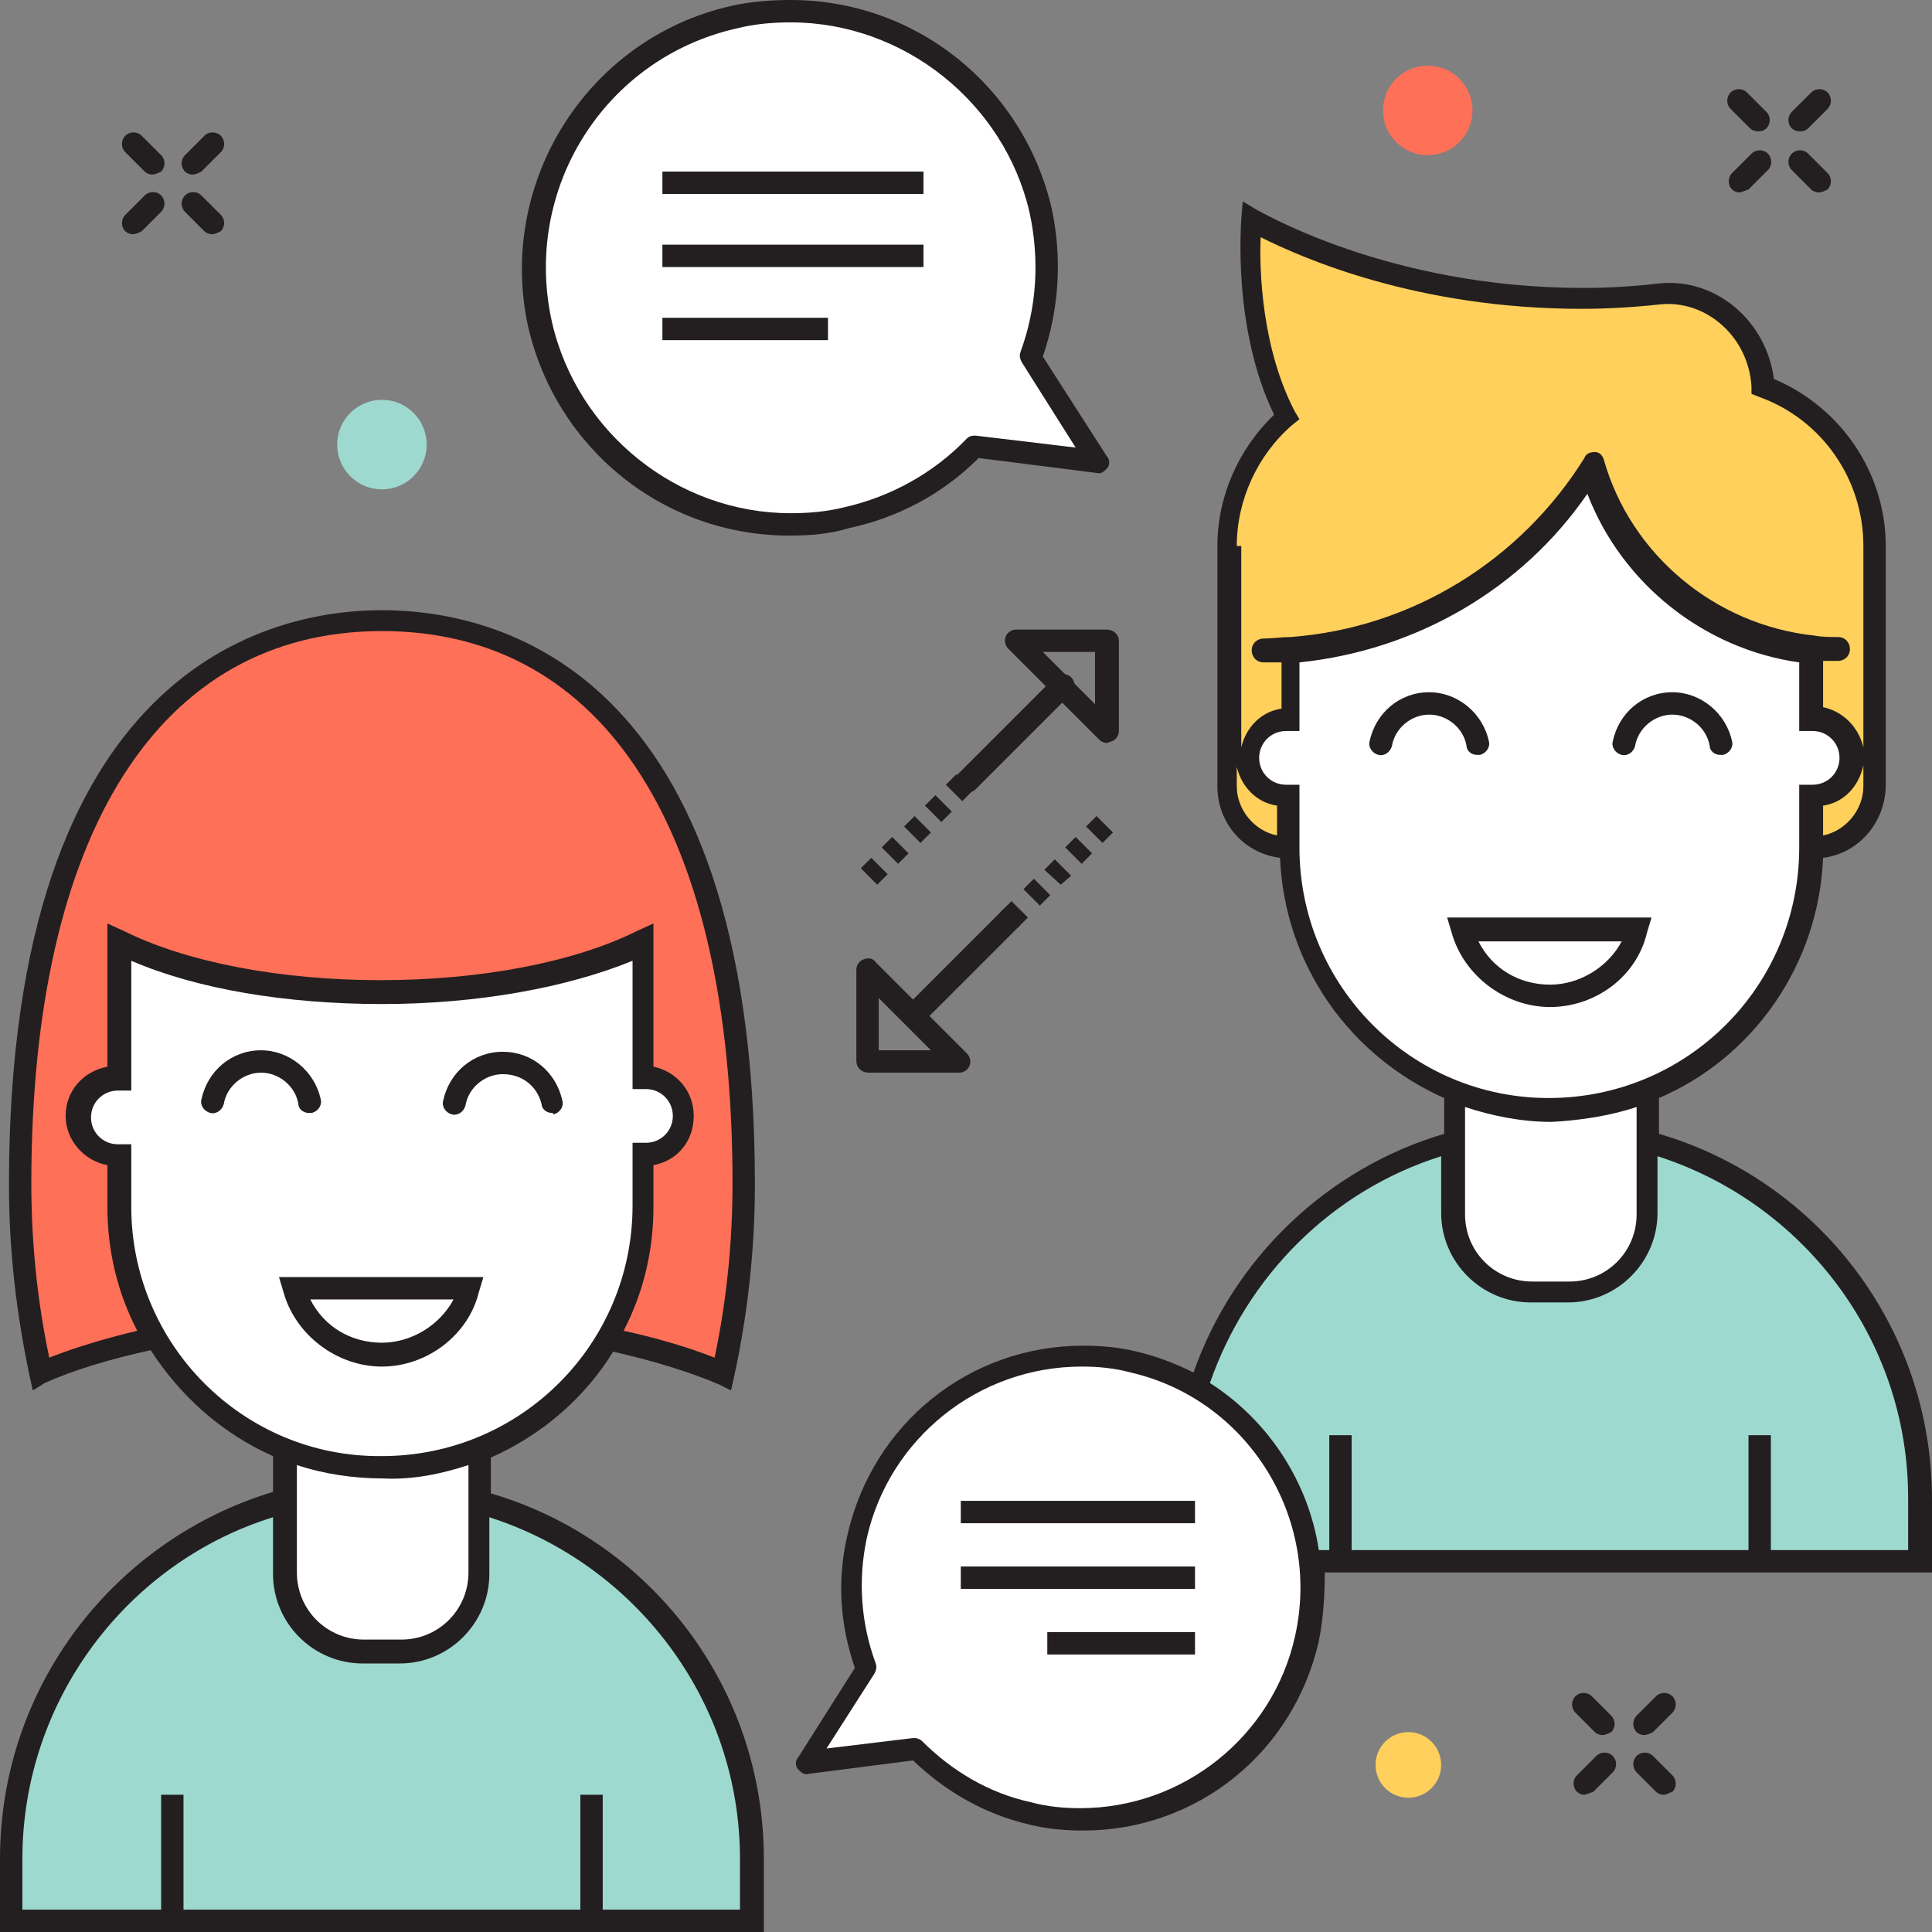 <?xml version="1.0" encoding="utf-8"?>
<!-- Generator: Adobe Illustrator 21.1.0, SVG Export Plug-In . SVG Version: 6.00 Build 0)  -->
<svg version="1.1" id="Layer_1" xmlns="http://www.w3.org/2000/svg" xmlns:xlink="http://www.w3.org/1999/xlink" x="0px" y="0px"
	 viewBox="0 0 129.5 129.5" style="enable-background:new 0 0 129.5 129.5;" xml:space="preserve">
<rect x="0" y="0" width="129.5" height="129.5" fill="#808080" stroke="none"/>
<style type="text/css">
	.st0{fill:#231F20;}
	.st1{fill:#9ED9CF;}
	.st2{fill:#FF7058;}
	.st3{fill:#FFD05B;}
	.st4{fill:#FFFFFF;}
</style>
<g>
	<path class="st0" d="M120.6,8.8c-0.2,0-0.4-0.1-0.5-0.2c-0.3-0.3-0.3-0.8,0-1.1l1.3-1.3c0.3-0.3,0.8-0.3,1.1,0
		c0.3,0.3,0.3,0.8,0,1.1l-1.3,1.3C121,8.8,120.8,8.8,120.6,8.8z"/>
	<path class="st0" d="M116.6,12.9c-0.2,0-0.4-0.1-0.5-0.2c-0.3-0.3-0.3-0.8,0-1.1l1.3-1.3c0.3-0.3,0.8-0.3,1.1,0
		c0.3,0.3,0.3,0.8,0,1.1l-1.3,1.3C116.9,12.8,116.7,12.9,116.6,12.9z"/>
	<path class="st0" d="M121.9,12.9c-0.2,0-0.4-0.1-0.5-0.2l-1.3-1.3c-0.3-0.3-0.3-0.8,0-1.1c0.3-0.3,0.8-0.3,1.1,0l1.3,1.3
		c0.3,0.3,0.3,0.8,0,1.1C122.3,12.8,122.1,12.9,121.9,12.9z"/>
	<path class="st0" d="M117.8,8.8c-0.2,0-0.4-0.1-0.5-0.2L116,7.3c-0.3-0.3-0.3-0.8,0-1.1c0.3-0.3,0.8-0.3,1.1,0l1.3,1.3
		c0.3,0.3,0.3,0.8,0,1.1C118.2,8.8,118,8.8,117.8,8.8z"/>
	<path class="st0" d="M12.9,11.7c-0.2,0-0.4-0.1-0.5-0.2c-0.3-0.3-0.3-0.8,0-1.1l1.3-1.3c0.3-0.3,0.8-0.3,1.1,0
		c0.3,0.3,0.3,0.8,0,1.1l-1.3,1.3C13.3,11.6,13.1,11.7,12.9,11.7z"/>
	<path class="st0" d="M8.9,15.7c-0.2,0-0.4-0.1-0.5-0.2c-0.3-0.3-0.3-0.8,0-1.1l1.3-1.3c0.3-0.3,0.8-0.3,1.1,0
		c0.3,0.3,0.3,0.8,0,1.1l-1.3,1.3C9.3,15.6,9.1,15.7,8.9,15.7z"/>
	<path class="st0" d="M14.2,15.7c-0.2,0-0.4-0.1-0.5-0.2l-1.3-1.3c-0.3-0.3-0.3-0.8,0-1.1c0.3-0.3,0.8-0.3,1.1,0l1.3,1.3
		c0.3,0.3,0.3,0.8,0,1.1C14.6,15.6,14.4,15.7,14.2,15.7z"/>
	<path class="st0" d="M10.2,11.7c-0.2,0-0.4-0.1-0.5-0.2l-1.3-1.3c-0.3-0.3-0.3-0.8,0-1.1c0.3-0.3,0.8-0.3,1.1,0l1.3,1.3
		c0.3,0.3,0.3,0.8,0,1.1C10.6,11.6,10.4,11.7,10.2,11.7z"/>
	<path class="st0" d="M110.2,116.3c-0.2,0-0.4-0.1-0.5-0.2c-0.3-0.3-0.3-0.8,0-1.1l1.3-1.3c0.3-0.3,0.8-0.3,1.1,0
		c0.3,0.3,0.3,0.8,0,1.1l-1.3,1.3C110.6,116.2,110.4,116.3,110.2,116.3z"/>
	<path class="st0" d="M106.2,120.3c-0.2,0-0.4-0.1-0.5-0.2c-0.3-0.3-0.3-0.8,0-1.1l1.3-1.3c0.3-0.3,0.8-0.3,1.1,0
		c0.3,0.3,0.3,0.8,0,1.1l-1.3,1.3C106.5,120.2,106.3,120.3,106.2,120.3z"/>
	<path class="st0" d="M111.5,120.3c-0.2,0-0.4-0.1-0.5-0.2l-1.3-1.3c-0.3-0.3-0.3-0.8,0-1.1c0.3-0.3,0.8-0.3,1.1,0l1.3,1.3
		c0.3,0.3,0.3,0.8,0,1.1C111.8,120.2,111.7,120.3,111.5,120.3z"/>
	<path class="st0" d="M107.4,116.3c-0.2,0-0.4-0.1-0.5-0.2l-1.3-1.3c-0.3-0.3-0.3-0.8,0-1.1c0.3-0.3,0.8-0.3,1.1,0l1.3,1.3
		c0.3,0.3,0.3,0.8,0,1.1C107.8,116.2,107.6,116.3,107.4,116.3z"/>
	<path class="st0" d="M58.8,59.3l-1.1-1.1l0.7-0.7l1.1,1.1L58.8,59.3z M60.2,57.9l-1.1-1.1l0.7-0.7l1.1,1.1L60.2,57.9z M61.7,56.5
		l-1.1-1.1l0.7-0.7l1.1,1.1L61.7,56.5z M63.1,55.1L62,54l0.7-0.7l1.1,1.1L63.1,55.1z M64.5,53.7l-1.1-1.1l0.7-0.7l1.1,1.1L64.5,53.7
		z"/>
	<path class="st0" d="M64.7,53.2c-0.2,0-0.4-0.1-0.5-0.2c-0.3-0.3-0.3-0.8,0-1.1l6.5-6.5c0.3-0.3,0.8-0.3,1.1,0
		c0.3,0.3,0.3,0.8,0,1.1l-6.5,6.5C65,53.1,64.9,53.2,64.7,53.2z"/>
	<path class="st0" d="M74.2,49.8c-0.2,0-0.4-0.1-0.5-0.2l-6.1-6.1c-0.2-0.2-0.3-0.5-0.2-0.8c0.1-0.3,0.4-0.5,0.7-0.5h6.1
		c0.4,0,0.8,0.3,0.8,0.8V49c0,0.3-0.2,0.6-0.5,0.7C74.4,49.7,74.3,49.8,74.2,49.8z M69.9,43.7l3.5,3.5v-3.5H69.9z"/>
	<path class="st0" d="M68.2,62.2l-1.1-1.1l0.7-0.7l1.1,1.1L68.2,62.2z M69.7,60.7l-1.1-1.1l0.7-0.7l1.1,1.1L69.7,60.7z M71.1,59.3
		L70,58.3l0.7-0.7l1.1,1.1L71.1,59.3z M72.5,57.9l-1.1-1.1l0.7-0.7l1.1,1.1L72.5,57.9z M73.9,56.5l-1.1-1.1l0.7-0.7l1.1,1.1
		L73.9,56.5z"/>
	<path class="st0" d="M61.2,68.8c-0.2,0-0.4-0.1-0.5-0.2c-0.3-0.3-0.3-0.8,0-1.1l6.5-6.5c0.3-0.3,0.8-0.3,1.1,0
		c0.3,0.3,0.3,0.8,0,1.1l-6.5,6.5C61.6,68.8,61.4,68.8,61.2,68.8z"/>
	<path class="st0" d="M64.3,71.9h-6.1c-0.4,0-0.8-0.3-0.8-0.8V65c0-0.3,0.2-0.6,0.5-0.7c0.3-0.1,0.6-0.1,0.8,0.2l6.1,6.1
		c0.2,0.2,0.3,0.5,0.2,0.8C64.9,71.7,64.6,71.9,64.3,71.9z M58.9,70.4h3.5l-3.5-3.5V70.4z"/>
	<circle class="st1" cx="25.6" cy="29.8" r="3"/>
	<circle class="st2" cx="95.7" cy="7.4" r="3"/>
	<circle class="st3" cx="94.4" cy="118.3" r="2.2"/>
	<path class="st1" d="M128.8,104.7v-4.2c0-13.7-11.1-24.8-24.8-24.8h0c-13.7,0-24.8,11.1-24.8,24.8v4.2H128.8z"/>
	<path class="st4" d="M110.4,69.7H97.4v11.7c0,2.9,2.4,5.3,5.3,5.3h2.5c2.9,0,5.3-2.4,5.3-5.3V69.7z"/>
	<path class="st3" d="M118.2,25.9c-0.3-3.7-3.4-6.5-6.9-6.2c-16.4,1.6-27.4-5.1-27.4-5.1s-0.6,7.5,2.4,13.2c-2.5,2.1-4,5.2-4,8.7
		v16.1c0,2.3,1.9,4.2,4.2,4.2h35.1c2.3,0,4.2-1.9,4.2-4.2V36.6C125.6,31.7,122.5,27.5,118.2,25.9z"/>
	<path class="st4" d="M121.6,48.2h-0.2v-4.6c-7.1-0.7-12.9-5.7-14.8-12.4c-4.3,7-11.7,11.8-20.3,12.4v4.5h-0.2
		c-1.4,0-2.6,1.1-2.6,2.6c0,1.4,1.1,2.6,2.6,2.6h0.2v3.5c0,9.7,7.9,17.5,17.5,17.5c9.7,0,17.5-7.9,17.5-17.5v-3.5h0.2
		c1.4,0,2.6-1.1,2.6-2.6C124.2,49.3,123,48.2,121.6,48.2z"/>
	<path class="st0" d="M115.3,50.6c-0.4,0-0.7-0.3-0.7-0.6c-0.2-1.2-1.3-2.1-2.5-2.1c-1.2,0-2.3,0.9-2.5,2.1
		c-0.1,0.4-0.5,0.7-0.9,0.6c-0.4-0.1-0.7-0.5-0.6-0.9c0.4-1.9,2-3.3,4-3.3c1.9,0,3.6,1.4,4,3.3c0.1,0.4-0.2,0.8-0.6,0.9
		C115.4,50.6,115.3,50.6,115.3,50.6z"/>
	<path class="st0" d="M99,50.6c-0.4,0-0.7-0.3-0.7-0.6c-0.2-1.2-1.3-2.1-2.5-2.1c-1.2,0-2.3,0.9-2.5,2.1c-0.1,0.4-0.5,0.7-0.9,0.6
		c-0.4-0.1-0.7-0.5-0.6-0.9c0.4-1.9,2-3.3,4-3.3c1.9,0,3.6,1.4,4,3.3c0.1,0.4-0.2,0.8-0.6,0.9C99.1,50.6,99,50.6,99,50.6z"/>
	<path class="st0" d="M103.9,67.5c-3,0-5.8-2.1-6.6-5l-0.3-1h13.7l-0.3,1C109.7,65.5,106.9,67.5,103.9,67.5z M99.1,63.1
		c0.9,1.8,2.7,2.9,4.8,2.9c2,0,3.9-1.2,4.8-2.9H99.1z"/>
	<line class="st4" x1="117.9" y1="104.7" x2="117.9" y2="96.3"/>
	<line class="st4" x1="89.9" y1="104.7" x2="89.9" y2="96.3"/>
	<path class="st2" d="M49.9,79.3c0,4.5-0.5,8.7-1.4,12.7c-5.4-2.3-13.7-3.8-22.9-3.8S8.2,89.7,2.7,92c-0.9-4-1.4-8.2-1.4-12.7
		c0-26.8,10.9-37.8,24.3-37.8C39,41.6,49.9,52.5,49.9,79.3z"/>
	<path class="st1" d="M50.5,128.8v-4.2c0-13.7-11.1-24.8-24.8-24.8h0c-13.7,0-24.8,11.1-24.8,24.8v4.2H50.5z"/>
	<path class="st4" d="M32.1,93.7H19.1v11.7c0,2.9,2.4,5.3,5.3,5.3h2.5c2.9,0,5.3-2.4,5.3-5.3V93.7z"/>
	<path class="st4" d="M45.9,74.8c0,1.4-1.2,2.6-2.6,2.6h-0.2v3.5c0,9.7-7.8,17.5-17.5,17.5c-9.7,0-17.5-7.8-17.5-17.5v-3.5H7.9
		c-1.4,0-2.6-1.2-2.6-2.6c0-1.4,1.2-2.6,2.6-2.6h0.2v-9.1c4.1,2.1,10.4,3.4,17.5,3.4c7.1,0,13.4-1.3,17.5-3.4v9.1h0.2
		C44.7,72.3,45.9,73.4,45.9,74.8z"/>
	<path class="st0" d="M37,74.6c-0.4,0-0.7-0.3-0.7-0.6C36,72.8,35,72,33.7,72c-1.2,0-2.3,0.9-2.5,2.1c-0.1,0.4-0.5,0.7-0.9,0.6
		c-0.4-0.1-0.7-0.5-0.6-0.9c0.4-1.9,2-3.3,4-3.3s3.6,1.4,4,3.3c0.1,0.4-0.2,0.8-0.6,0.9C37.1,74.6,37,74.6,37,74.6z"/>
	<path class="st0" d="M20.7,74.6c-0.4,0-0.7-0.3-0.7-0.6c-0.2-1.2-1.3-2.1-2.5-2.1c-1.2,0-2.3,0.9-2.5,2.1c-0.1,0.4-0.5,0.7-0.9,0.6
		c-0.4-0.1-0.7-0.5-0.6-0.9c0.4-1.9,2-3.3,4-3.3c1.9,0,3.6,1.4,4,3.3c0.1,0.4-0.2,0.8-0.6,0.9C20.8,74.6,20.7,74.6,20.7,74.6z"/>
	<path class="st0" d="M25.6,91.6c-3,0-5.8-2.1-6.6-5l-0.3-1h13.7l-0.3,1C31.4,89.5,28.6,91.6,25.6,91.6z M20.8,87.1
		c0.9,1.8,2.7,2.9,4.8,2.9c2,0,3.9-1.2,4.8-2.9H20.8z"/>
	<line class="st4" x1="39.6" y1="128.8" x2="39.6" y2="120.3"/>
	<line class="st4" x1="11.6" y1="128.8" x2="11.6" y2="120.3"/>
	<path class="st0" d="M32.9,100.1v-2.4c3.4-1.5,6.3-4,8.2-7.1c2.6,0.6,5,1.3,7.1,2.2l0.8,0.4l0.2-0.9c0.9-4.1,1.4-8.5,1.4-12.9
		c0-34.8-17.5-38.5-25-38.5c-7.5,0-25,3.8-25,38.5c0,4.4,0.5,8.7,1.4,12.9l0.2,0.9L3,92.7c2-0.9,4.4-1.6,7.1-2.2
		c2,3.1,4.8,5.6,8.2,7.1v2.4C7.7,103.2,0,113,0,124.6v4.9h51.2v-4.9C51.2,113,43.5,103.2,32.9,100.1z M3.3,91
		c-0.8-3.8-1.2-7.7-1.2-11.7c0-23.5,8.6-37,23.5-37c15,0,23.5,13.5,23.5,37c0,4-0.4,7.9-1.2,11.7c-1.8-0.7-3.8-1.3-6.1-1.8
		c1.3-2.5,2-5.3,2-8.3v-2.8c1.6-0.3,2.7-1.6,2.7-3.3s-1.2-3-2.7-3.3v-9.6l-1.1,0.5c-4.2,2.1-10.5,3.3-17.2,3.3
		c-6.7,0-13-1.2-17.2-3.3l-1.1-0.5v9.6c-1.6,0.3-2.8,1.6-2.8,3.3c0,1.6,1.2,3,2.8,3.3v2.8c0,3,0.7,5.8,2,8.3
		C7.1,89.7,5.1,90.3,3.3,91z M8.8,80.9v-4.2H7.9c-1,0-1.8-0.8-1.8-1.8c0-1,0.8-1.8,1.8-1.8h0.9v-8.7c4.4,1.9,10.4,2.9,16.8,2.9
		c6.4,0,12.4-1.1,16.8-2.9V73h0.9c1,0,1.8,0.8,1.8,1.8c0,1-0.8,1.8-1.8,1.8h-0.9v4.2c0,9.3-7.5,16.8-16.8,16.8
		C16.3,97.7,8.8,90.1,8.8,80.9z M31.4,98.2v7.2c0,2.5-2,4.5-4.5,4.5h-2.5c-2.5,0-4.5-2-4.5-4.5v-7.2c1.8,0.6,3.8,0.9,5.8,0.9
		C27.6,99.2,29.6,98.8,31.4,98.2z M49.7,128h-9.3v-7.7h-1.5v7.7H12.3v-7.7h-1.5v7.7H1.5v-3.4c0-10.7,7.1-19.9,16.8-22.9v3.8
		c0,3.3,2.7,6,6,6h2.5c3.3,0,6-2.7,6-6v-3.8c9.7,3.1,16.8,12.2,16.8,22.9V128z"/>
	<path class="st4" d="M69.1,24c1.1-3,1.4-6.4,0.7-9.8c-2.1-9.3-11.3-15.1-20.6-13c-9.3,2.1-15.1,11.3-13,20.6
		c2.1,9.3,11.3,15.1,20.6,13c3.4-0.8,6.3-2.5,8.6-4.8l8.2,1L69.1,24z"/>
	<path class="st0" d="M52.9,35.9c-8.4,0-15.6-5.8-17.5-14C33.3,12.3,39.3,2.6,49,0.4C50.3,0.1,51.7,0,53,0c8.4,0,15.6,5.8,17.5,14
		c0.7,3.3,0.5,6.7-0.6,9.9l4.3,6.7c0.2,0.2,0.2,0.6,0,0.8c-0.2,0.2-0.4,0.4-0.7,0.3l-7.9-1c-2.4,2.4-5.4,4-8.7,4.7
		C55.6,35.8,54.3,35.9,52.9,35.9z M53,1.5c-1.2,0-2.4,0.1-3.6,0.4c-8.9,2-14.4,10.8-12.4,19.7c1.7,7.4,8.4,12.8,16,12.8
		c1.2,0,2.4-0.1,3.6-0.4c3.1-0.7,6-2.3,8.2-4.6c0.2-0.2,0.4-0.2,0.6-0.2l6.7,0.8l-3.6-5.7c-0.1-0.2-0.2-0.4-0.1-0.7
		c1.1-3,1.3-6.2,0.6-9.4C67.3,6.9,60.6,1.5,53,1.5z"/>
	<g>
		<line class="st4" x1="44.4" y1="12.3" x2="61.8" y2="12.3"/>
		<rect x="44.4" y="11.5" class="st0" width="17.5" height="1.5"/>
	</g>
	<g>
		<line class="st4" x1="44.4" y1="17.2" x2="61.8" y2="17.2"/>
		<rect x="44.4" y="16.4" class="st0" width="17.5" height="1.5"/>
	</g>
	<g>
		<line class="st4" x1="44.4" y1="22.1" x2="55.4" y2="22.1"/>
		<rect x="44.4" y="21.3" class="st0" width="11.1" height="1.5"/>
	</g>
	<path class="st4" d="M57.9,111.8c-1-2.7-1.3-5.8-0.6-8.8c1.9-8.3,10.2-13.6,18.5-11.7c8.3,1.9,13.6,10.2,11.7,18.5
		c-1.9,8.3-10.2,13.6-18.5,11.7c-3-0.7-5.7-2.2-7.7-4.3l-7.4,0.9L57.9,111.8z"/>
	<path class="st0" d="M129.5,100.5c0-11.6-7.7-21.4-18.3-24.5v-2.4c6.3-2.7,10.7-8.9,11-16.1c2.4-0.3,4.2-2.4,4.2-4.9V36.6
		c0-4.9-3-9.3-7.5-11.2c-0.5-3.9-3.9-6.8-7.7-6.4c-1.7,0.2-3.4,0.3-5.1,0.3h0c-13.1,0-21.7-5.2-21.8-5.2l-1-0.6l-0.1,1.2
		c0,0.3-0.6,7.3,2.2,13.1c-2.4,2.3-3.8,5.5-3.8,8.8v16.1c0,2.5,1.8,4.5,4.2,4.8c0.3,7.2,4.7,13.3,11,16.1V76
		c-7.8,2.3-14.1,8.3-16.8,16c-1.2-0.6-2.5-1.1-3.8-1.4c-1.2-0.3-2.4-0.4-3.6-0.4c-7.6,0-14.1,5.2-15.8,12.7c-0.7,3-0.5,6,0.5,8.9
		l-3.8,6c-0.2,0.2-0.2,0.6,0,0.8c0.2,0.2,0.4,0.4,0.7,0.3l7-0.9c2.2,2.1,4.8,3.6,7.8,4.3c1.2,0.3,2.4,0.4,3.6,0.4
		c7.6,0,14.1-5.2,15.8-12.7c0.3-1.5,0.4-3.1,0.4-4.6h40.9V100.5z M124.9,52.7c0,1.6-1.2,3-2.7,3.3v-2c1.4-0.2,2.4-1.3,2.7-2.7V52.7z
		 M82.9,36.6c0-3.1,1.4-6.1,3.7-8.1l0.5-0.4l-0.3-0.5c-2.2-4.2-2.4-9.4-2.3-11.7c2.8,1.4,10.5,4.8,21.5,4.8h0c1.7,0,3.5-0.1,5.3-0.3
		c3.1-0.3,5.9,2.2,6.1,5.5l0,0.5l0.5,0.2c4.2,1.5,7,5.5,7,10v13.5c-0.3-1.3-1.3-2.4-2.7-2.7v-3.1c0.3,0,0.7,0,1,0
		c0.4,0,0.8-0.3,0.8-0.8c0-0.4-0.3-0.8-0.8-0.8c-0.5,0-1.1,0-1.6-0.1c-6.6-0.7-12.3-5.4-14.1-11.8c-0.1-0.3-0.3-0.5-0.6-0.5
		c-0.3,0-0.6,0.1-0.7,0.4c-4.3,6.9-11.6,11.4-19.7,12c-0.6,0-1.2,0.1-1.8,0.1c-0.4,0-0.8,0.3-0.8,0.8c0,0.4,0.3,0.8,0.8,0.8
		c0.4,0,0.8,0,1.2,0v3.1c-1.4,0.2-2.4,1.3-2.7,2.6V36.6z M85.6,56c-1.5-0.3-2.7-1.7-2.7-3.3v-1.3c0.3,1.3,1.3,2.4,2.7,2.6V56z
		 M87.1,56.8v-4.2h-0.9c-1,0-1.8-0.8-1.8-1.8c0-1,0.8-1.8,1.8-1.8h0.9v-4.6c7.8-0.8,14.9-4.9,19.3-11.3c2.3,6,7.8,10.4,14.2,11.3
		v4.6h0.9c1,0,1.8,0.8,1.8,1.8c0,1-0.8,1.8-1.8,1.8h-0.9v4.2c0,9.3-7.5,16.8-16.8,16.8C94.6,73.6,87.1,66.1,87.1,56.8z M109.7,74.2
		v7.2c0,2.5-2,4.5-4.5,4.5h-2.5c-2.5,0-4.5-2-4.5-4.5v-7.2c1.8,0.6,3.8,1,5.8,1C105.9,75.1,107.9,74.8,109.7,74.2z M86.8,109.7
		c-1.5,6.7-7.5,11.5-14.4,11.5c-1.1,0-2.2-0.1-3.3-0.4c-2.8-0.6-5.3-2.1-7.3-4.1c-0.1-0.1-0.3-0.2-0.5-0.2c0,0-0.1,0-0.1,0l-5.8,0.7
		l3.2-5c0.1-0.2,0.2-0.4,0.1-0.7c-1-2.7-1.2-5.6-0.6-8.4c1.5-6.7,7.5-11.5,14.4-11.5c1.1,0,2.2,0.1,3.3,0.4
		C83.6,93.8,88.6,101.7,86.8,109.7z M128,103.9h-9.3v-7.7h-1.5v7.7H90.6v-7.7h-1.5v7.7h-0.7c-0.7-4.6-3.4-8.7-7.3-11.2
		c2.5-7.2,8.2-12.9,15.5-15.2v3.8c0,3.3,2.7,6,6,6h2.5c3.3,0,6-2.7,6-6v-3.8c9.7,3.1,16.8,12.2,16.8,22.9V103.9z"/>
	<g>
		<line class="st4" x1="80.2" y1="101.3" x2="64.4" y2="101.3"/>
		<rect x="64.4" y="100.6" class="st0" width="15.7" height="1.5"/>
	</g>
	<g>
		<line class="st4" x1="80.2" y1="105.7" x2="64.4" y2="105.7"/>
		<rect x="64.4" y="105" class="st0" width="15.7" height="1.5"/>
	</g>
	<g>
		<line class="st4" x1="80.2" y1="110.1" x2="70.2" y2="110.1"/>
		<rect x="70.2" y="109.4" class="st0" width="9.9" height="1.5"/>
	</g>
</g>
</svg>
